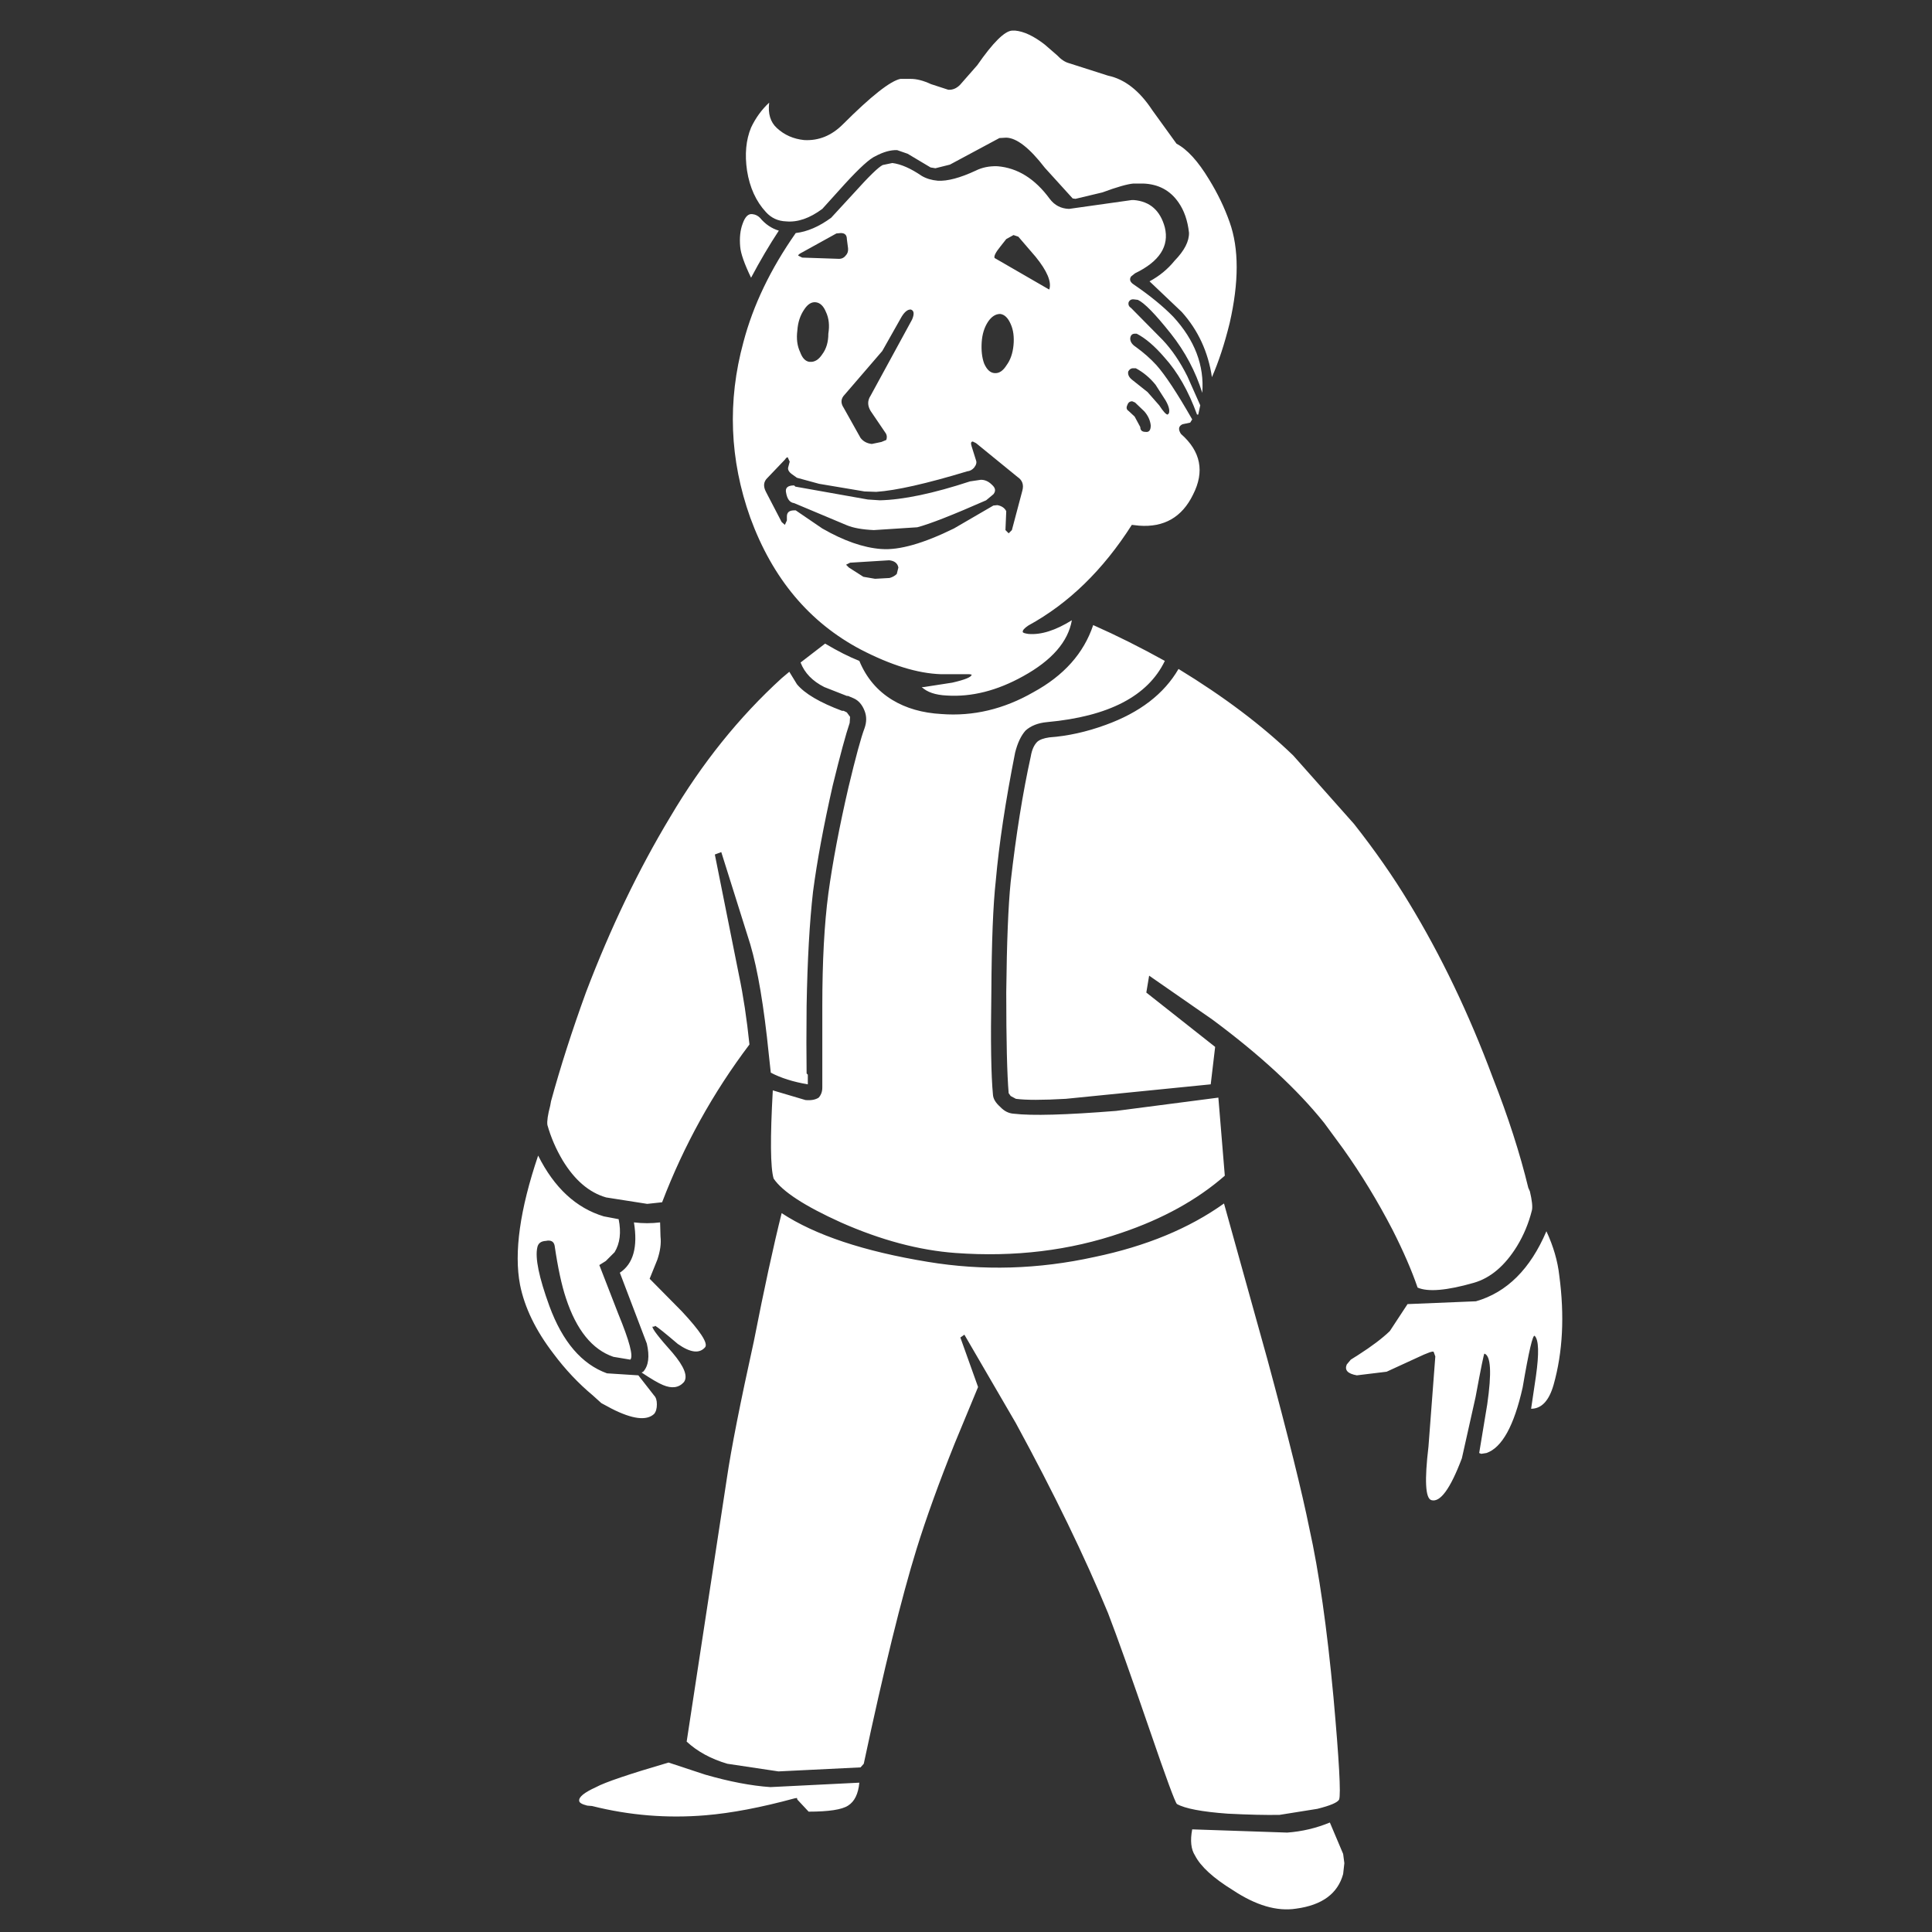 <?xml version="1.0" encoding="utf-8"?><svg id="Charisma" image-rendering="auto" baseProfile="basic" version="1.1" x="0px" y="0px" width="240" height="240" xmlns="http://www.w3.org/2000/svg" xmlns:xlink="http://www.w3.org/1999/xlink"><rect width="100%" height="100%" fill="#333333" stroke="none"/><g id="Scene-1f0r1" overflow="visible"><path fill="#FFF" stroke="none" d="M87.6,220.45 L83.05,218.95 Q75.7,221.1 74.05,222 71.85,223 71.95,223.7 71.95,224.05 72.95,224.3 L73.55,224.35 Q80.5,226.1 87.65,225.5 92.45,225.1 98.7,223.4 L99,223.35 99.05,223.55 100.45,225.05 Q104.2,225.05 105.35,224.3 106.55,223.55 106.75,221.45 L95.7,222 Q92.1,221.75 87.6,220.45 M159.9,227.65 L148.1,227.25 Q147.7,229.35 148.45,230.5 149.5,232.55 153.15,234.8 157.45,237.65 161,237.1 165.85,236.45 166.85,232.8 L167,231.45 166.85,230.3 165.2,226.4 Q162.65,227.45 159.9,227.65 M119.3,166.15 L119.8,165.8 126.2,176.8 Q133.3,189.85 137.65,200.4 139.4,204.95 142.85,215 145.85,223.75 146.2,224.1 147.7,224.95 152.5,225.3 156.45,225.5 158.95,225.45 L163.65,224.7 Q166.05,224.1 166.35,223.55 166.7,222.55 165.65,210.85 164.45,197.95 162.65,189.85 161.3,183.15 157.45,168.9 L152.05,149.5 Q145.55,154.15 135.95,156.15 125.5,158.45 115.25,156.75 103.35,154.8 97.1,150.7 95.55,156.9 93.65,166.6 91.1,178.15 90.3,183.6 L85.3,216.35 Q87.3,218.2 90.35,219.1 L96.7,220.05 106.9,219.55 107.3,219.1 Q111.05,201.5 113.85,192.45 115.65,186.65 118.6,179.3 L121.5,172.3 119.3,166.15 M76.85,151.45 L75,151.1 Q69.85,149.55 66.85,143.55 63.45,153.6 64.6,159.6 65.45,163.85 68.75,168.15 70.95,171.1 73.65,173.35 L74.7,174.3 76,175 Q79.85,176.95 81.25,175.65 81.6,175.25 81.6,174.45 81.6,173.7 81.25,173.35 L79.3,170.85 75.4,170.6 Q70.7,168.9 68.25,162.25 66.3,156.9 66.75,154.95 66.9,154.2 67.8,154.15 68.75,153.95 68.9,154.75 69.5,158.85 70.3,161.25 72.25,167.2 76.2,168.55 L78.3,168.9 Q78.9,168.3 76.8,163.2 L74.45,157.15 75.25,156.65 76.35,155.55 Q77.35,153.9 76.85,151.45 M78.75,151.85 Q79.5,156.45 77,158.1 L80.35,166.9 Q80.9,169.3 79.9,170.4 L79.7,170.5 Q81.5,171.7 82.35,172.05 84,172.75 84.95,171.7 85.75,170.65 83.55,168.05 81,165.2 81.05,164.8 L81.25,164.8 81.4,164.7 Q81.85,164.95 84.2,166.95 86.55,168.6 87.6,167.35 88.15,166.6 84.7,162.9 L80.7,158.85 81.65,156.5 Q82.2,154.9 82.05,153.6 L82,151.85 Q80.4,152.05 78.75,151.85 M105.2,86.45 L105.35,86.45 106.05,86.75 Q106.95,87.15 107.4,88.3 107.8,89.3 107.4,90.45 106.75,92.15 105.4,97.8 103.7,105.15 102.9,111 102.15,116.65 102.15,125 L102.15,135.1 Q102.15,135.85 101.7,136.35 101.1,136.75 100.05,136.65 L96,135.45 Q95.5,144.35 96.1,146.4 97.7,148.8 104.45,151.85 111.9,155.15 118.7,155.65 129.7,156.45 139.3,153.15 147,150.55 152.15,146.05 L151.35,136.35 138.65,138 Q129.3,138.75 125.95,138.35 125,138.3 124.25,137.5 123.4,136.75 123.35,136 123,132.4 123.15,123.25 123.2,113.9 123.7,109.4 124.3,102.6 126.1,93.5 126.55,91.7 127.4,90.75 128.4,89.85 130.1,89.7 141.55,88.65 144.7,82.1 140.2,79.6 135.8,77.65 134.05,82.9 128.35,86 122.85,89.15 116.95,88.7 113.4,88.5 110.85,86.95 108.05,85.25 106.75,82.1 104.85,81.35 102.5,79.95 L99.45,82.3 Q100.2,84.25 102.4,85.35 L105.2,86.45 M98.05,83.45 L97.1,84.25 Q89.15,91.5 83.25,101.5 77.35,111.3 72.8,123.25 70.2,130.4 68.45,136.8 L68.35,137.35 Q67.9,139.05 68,139.75 68.65,142.05 69.9,144.15 72.15,147.85 75.3,148.75 L80.4,149.55 82.25,149.35 Q86.3,138.75 93.1,129.75 92.6,124.95 91.8,121.15 L88.8,106.15 89.6,105.85 93.2,117.3 Q94.6,122.05 95.5,130.95 L95.75,133.25 Q97.65,134.25 100.35,134.7 L100.35,133.5 100.2,133.35 Q100.15,130 100.2,124.95 100.35,116.45 101,110.75 101.75,105.05 103.45,97.55 104.85,91.85 105.55,89.8 L105.6,89.05 105.2,88.5 104.8,88.3 104.6,88.3 Q100.45,86.75 99,85 L98.05,83.45 M94.4,27.05 Q94,26.65 93.45,26.6 92.7,26.5 92.25,27.8 91.8,29 91.95,30.65 92.05,31.9 93.3,34.5 95,31.3 96.75,28.65 95.4,28.25 94.4,27.05 M130.4,24.7 Q127.65,20.95 123.9,20.65 122.4,20.6 121.2,21.2 118.3,22.55 116.5,22.45 115.35,22.35 114.5,21.85 112.45,20.45 110.85,20.25 L109.65,20.5 Q108.85,20.9 106.15,23.9 L103.25,27.05 Q101,28.7 98.85,28.95 94.15,35.65 92.35,42.5 89.35,53.5 93.2,64.3 97.35,75.65 106.95,80.7 112.55,83.6 116.85,83.75 L120.4,83.75 120.7,83.8 Q120.7,84.25 118.3,84.8 L114.75,85.35 114.5,85.35 Q115.5,86.3 117.6,86.4 122.25,86.7 127.1,84 132.45,81.05 133.15,77.05 130.1,78.95 127.75,78.75 127.05,78.65 127.05,78.5 127,78.2 127.75,77.7 135.25,73.6 140.6,65.2 L141.5,65.3 Q146.15,65.65 148.2,61.45 150.4,57.15 146.7,53.9 146.15,53.05 146.9,52.7 L147.85,52.5 148.1,52.1 Q145.3,47.2 143.65,45.35 142.55,44.15 141.1,43.1 140.4,42.65 140.4,42.05 140.45,41.45 141,41.45 L141.2,41.45 Q142.85,42.3 144.65,44.4 147.1,47.1 148.7,51.5 L148.85,51.5 149.1,50.35 147.5,46.75 Q146.15,44.05 144.45,42.25 L140.5,38.25 Q140.1,38 140.2,37.55 140.4,37.1 140.95,37.2 L141.35,37.25 Q142.55,37.8 145.45,41.45 148.1,44.8 149.35,48.8 149.75,43.7 145.75,39.35 143.85,37.4 140.85,35.35 140.15,34.9 140.5,34.35 L141,33.95 Q145.55,31.75 144.7,28.25 143.85,25.1 140.85,24.85 L140.6,24.85 132.8,25.95 Q131.3,25.9 130.4,24.7 M130.3,35.95 L123.55,32.05 Q123.4,31.7 124.25,30.65 L125,29.7 125.9,29.2 126.5,29.4 128.65,31.9 Q130.8,34.55 130.35,35.95 L130.3,35.95 M121.95,42.5 Q122.05,41 122.75,39.95 123.4,39 124.25,39 125.05,39.1 125.55,40.25 126.05,41.35 125.9,42.9 125.75,44.4 125.05,45.35 124.4,46.4 123.6,46.35 L123.55,46.35 Q122.75,46.3 122.25,45.15 121.85,44.05 121.95,42.5 M140.6,47.15 Q140.05,46.7 140.15,46.15 140.4,45.7 140.85,45.75 L141.1,45.75 Q142.5,46.5 143.55,47.8 L144.8,49.75 Q145.4,50.8 145.2,51.35 L145.05,51.5 Q144.75,51.5 144,50.35 L142.55,48.7 140.6,47.15 M99.65,32 L99.15,31.75 Q99.15,31.6 99.65,31.35 L103.9,29 104.45,28.95 Q105.2,28.95 105.2,29.7 L105.35,30.85 Q105.4,31.4 105.05,31.75 104.7,32.2 104.1,32.15 L99.65,32 M99.05,41.05 Q99.15,39.55 99.9,38.45 100.55,37.45 101.35,37.55 102.15,37.65 102.6,38.75 103.15,39.9 102.9,41.45 102.9,43 102.15,44 101.5,45 100.65,44.95 L100.55,44.95 Q99.8,44.85 99.4,43.75 98.85,42.6 99.05,41.05 M104.95,49 L109.6,43.6 112,39.35 Q112.55,38.45 113.1,38.45 L113.15,38.45 Q113.75,38.65 113.3,39.7 L108.15,49.15 Q107.55,50.05 108.15,51.05 L110.05,53.85 Q110.25,54.2 110.1,54.65 L109.5,54.9 108.3,55.15 Q107.4,55.05 106.9,54.4 L104.8,50.65 Q104.2,49.75 104.95,49 M120.85,54.85 L121.25,55.05 126.4,59.25 Q127.3,59.85 127,60.95 L125.7,65.85 125.3,66.25 124.9,65.85 125,63.5 Q124.7,62.9 123.9,62.75 L123.4,62.8 118.5,65.65 Q112.8,68.45 109.5,68.2 L109.45,68.2 Q106.15,67.95 102.15,65.65 L98.85,63.4 98.65,63.4 Q97.75,63.4 97.75,64.15 L97.75,64.65 97.5,65.2 97.1,64.85 95.15,61.1 Q94.6,60.05 95.35,59.35 L97.5,57.1 Q97.7,56.8 97.85,56.8 L98.1,57.35 97.9,58.1 Q97.85,58.5 98.3,58.85 L99,59.35 101.75,60.1 107.4,61.05 108.85,61.1 Q112.55,60.85 120.15,58.55 120.65,58.5 121,58.1 121.4,57.6 121.25,57.2 L120.7,55.45 Q120.5,54.85 120.85,54.85 M105.1,70.15 L105.6,69.9 110.45,69.6 Q111.45,69.7 111.6,70.5 L111.4,71.3 Q111.05,71.65 110.5,71.8 L108.7,71.9 107.25,71.65 105.45,70.5 105.1,70.15 M142.95,52.85 Q142.95,53.75 142.3,53.65 141.65,53.65 141.65,53.05 L140.95,51.75 140.2,51.05 Q139.8,50.8 140.05,50.3 140.2,49.85 140.65,49.85 L141,50 142.15,51.1 Q142.85,51.9 142.95,52.85 M109.3,62.15 L107.8,62.05 98.8,60.45 98.65,60.3 Q97.45,60.3 97.65,61.2 97.85,62.4 98.65,62.5 L105.2,65.25 Q106.4,65.75 108.55,65.85 L113.95,65.5 Q116.25,64.9 122.5,62.15 L123.4,61.4 Q123.9,60.8 123.2,60.2 122.6,59.6 121.85,59.6 L120.5,59.8 Q113.65,62.05 109.3,62.15 M146.15,17.85 L143.15,13.7 Q140.75,10.05 137.65,9.4 L132.8,7.85 Q132.05,7.65 131.3,6.85 L129.8,5.55 Q127.75,3.95 126.1,3.8 L125.75,3.8 Q124.35,3.85 121.4,8.1 L119.25,10.55 Q118.6,11.2 117.8,11.15 L115.65,10.45 Q114.25,9.8 113.15,9.8 L111.85,9.8 Q109.95,10.2 104.7,15.45 102.6,17.55 99.9,17.4 97.9,17.2 96.5,15.9 95.3,14.8 95.55,12.75 94.15,14.05 93.3,15.85 92.35,18.15 92.8,21.2 93.3,24.35 95.15,26.35 96.15,27.45 97.65,27.5 99.8,27.7 102.15,25.95 L104.95,22.85 Q107.7,19.85 108.75,19.4 110.25,18.6 111.45,18.65 L112.75,19.1 115.6,20.8 116.2,20.9 118,20.45 124.15,17.15 125,17.1 Q126.95,17.15 129.8,20.85 L133.25,24.65 133.6,24.7 136.95,23.9 Q139.65,22.9 140.8,22.8 L142,22.8 Q144.85,22.9 146.4,25.15 147.45,26.65 147.7,28.9 147.75,30.5 145.9,32.4 144.65,33.95 142.8,34.95 L146.8,38.75 Q149.85,42.15 150.55,46.85 151.8,44 152.75,40.15 154.5,32.5 152.75,27.6 151.8,24.9 150.2,22.3 148.15,18.9 146.15,17.85 M193.7,158.45 Q193.4,155.75 192.1,152.95 189.1,160 183.35,161.65 L174.85,162 172.65,165.35 Q171.25,166.7 168.75,168.3 L167.8,168.9 167.3,169.5 Q166.85,170.55 168.55,170.85 L172.25,170.4 175.95,168.7 Q178.05,167.7 178.1,167.95 L178.3,168.5 177.45,179.7 Q176.7,186 177.8,186.35 179.45,186.85 181.6,181.15 L183.3,173.55 Q184.3,168.15 184.4,168.15 185.6,168.55 184.75,174.45 L183.75,180.5 184,180.6 184.65,180.5 Q187.55,179.5 189.15,172.35 190.3,165.6 190.65,165.95 191.4,166.7 190.8,170.95 L190.2,175 Q192.15,175 193,172 194.7,165.95 193.7,158.45 M185.45,133.9 Q181,121.95 175,112.1 172.1,107.3 168.2,102.35 L160.65,93.85 Q154.85,88.25 146.4,83.1 143.7,87.75 137.35,90.05 133.8,91.35 130.35,91.6 129.3,91.75 128.85,92.15 128.25,92.75 128.05,93.95 126.55,100.75 125.55,109.55 125.1,113.95 125,123.25 125,132.3 125.3,135.8 L125.55,136.15 126.2,136.5 Q128.05,136.75 132.4,136.5 L150.4,134.7 150.95,130.05 142.4,123.3 142.75,121.2 150.6,126.65 Q159.5,133.25 164.5,139.5 L166.85,142.7 Q170.2,147.4 173,152.8 175,156.75 176.1,159.95 178.05,160.8 183.1,159.35 186.2,158.45 188.45,154.8 189.7,152.75 190.3,150.35 190.45,149.7 190.05,148 L189.85,147.55 Q188.3,141.15 185.45,133.9Z"/></g></svg>